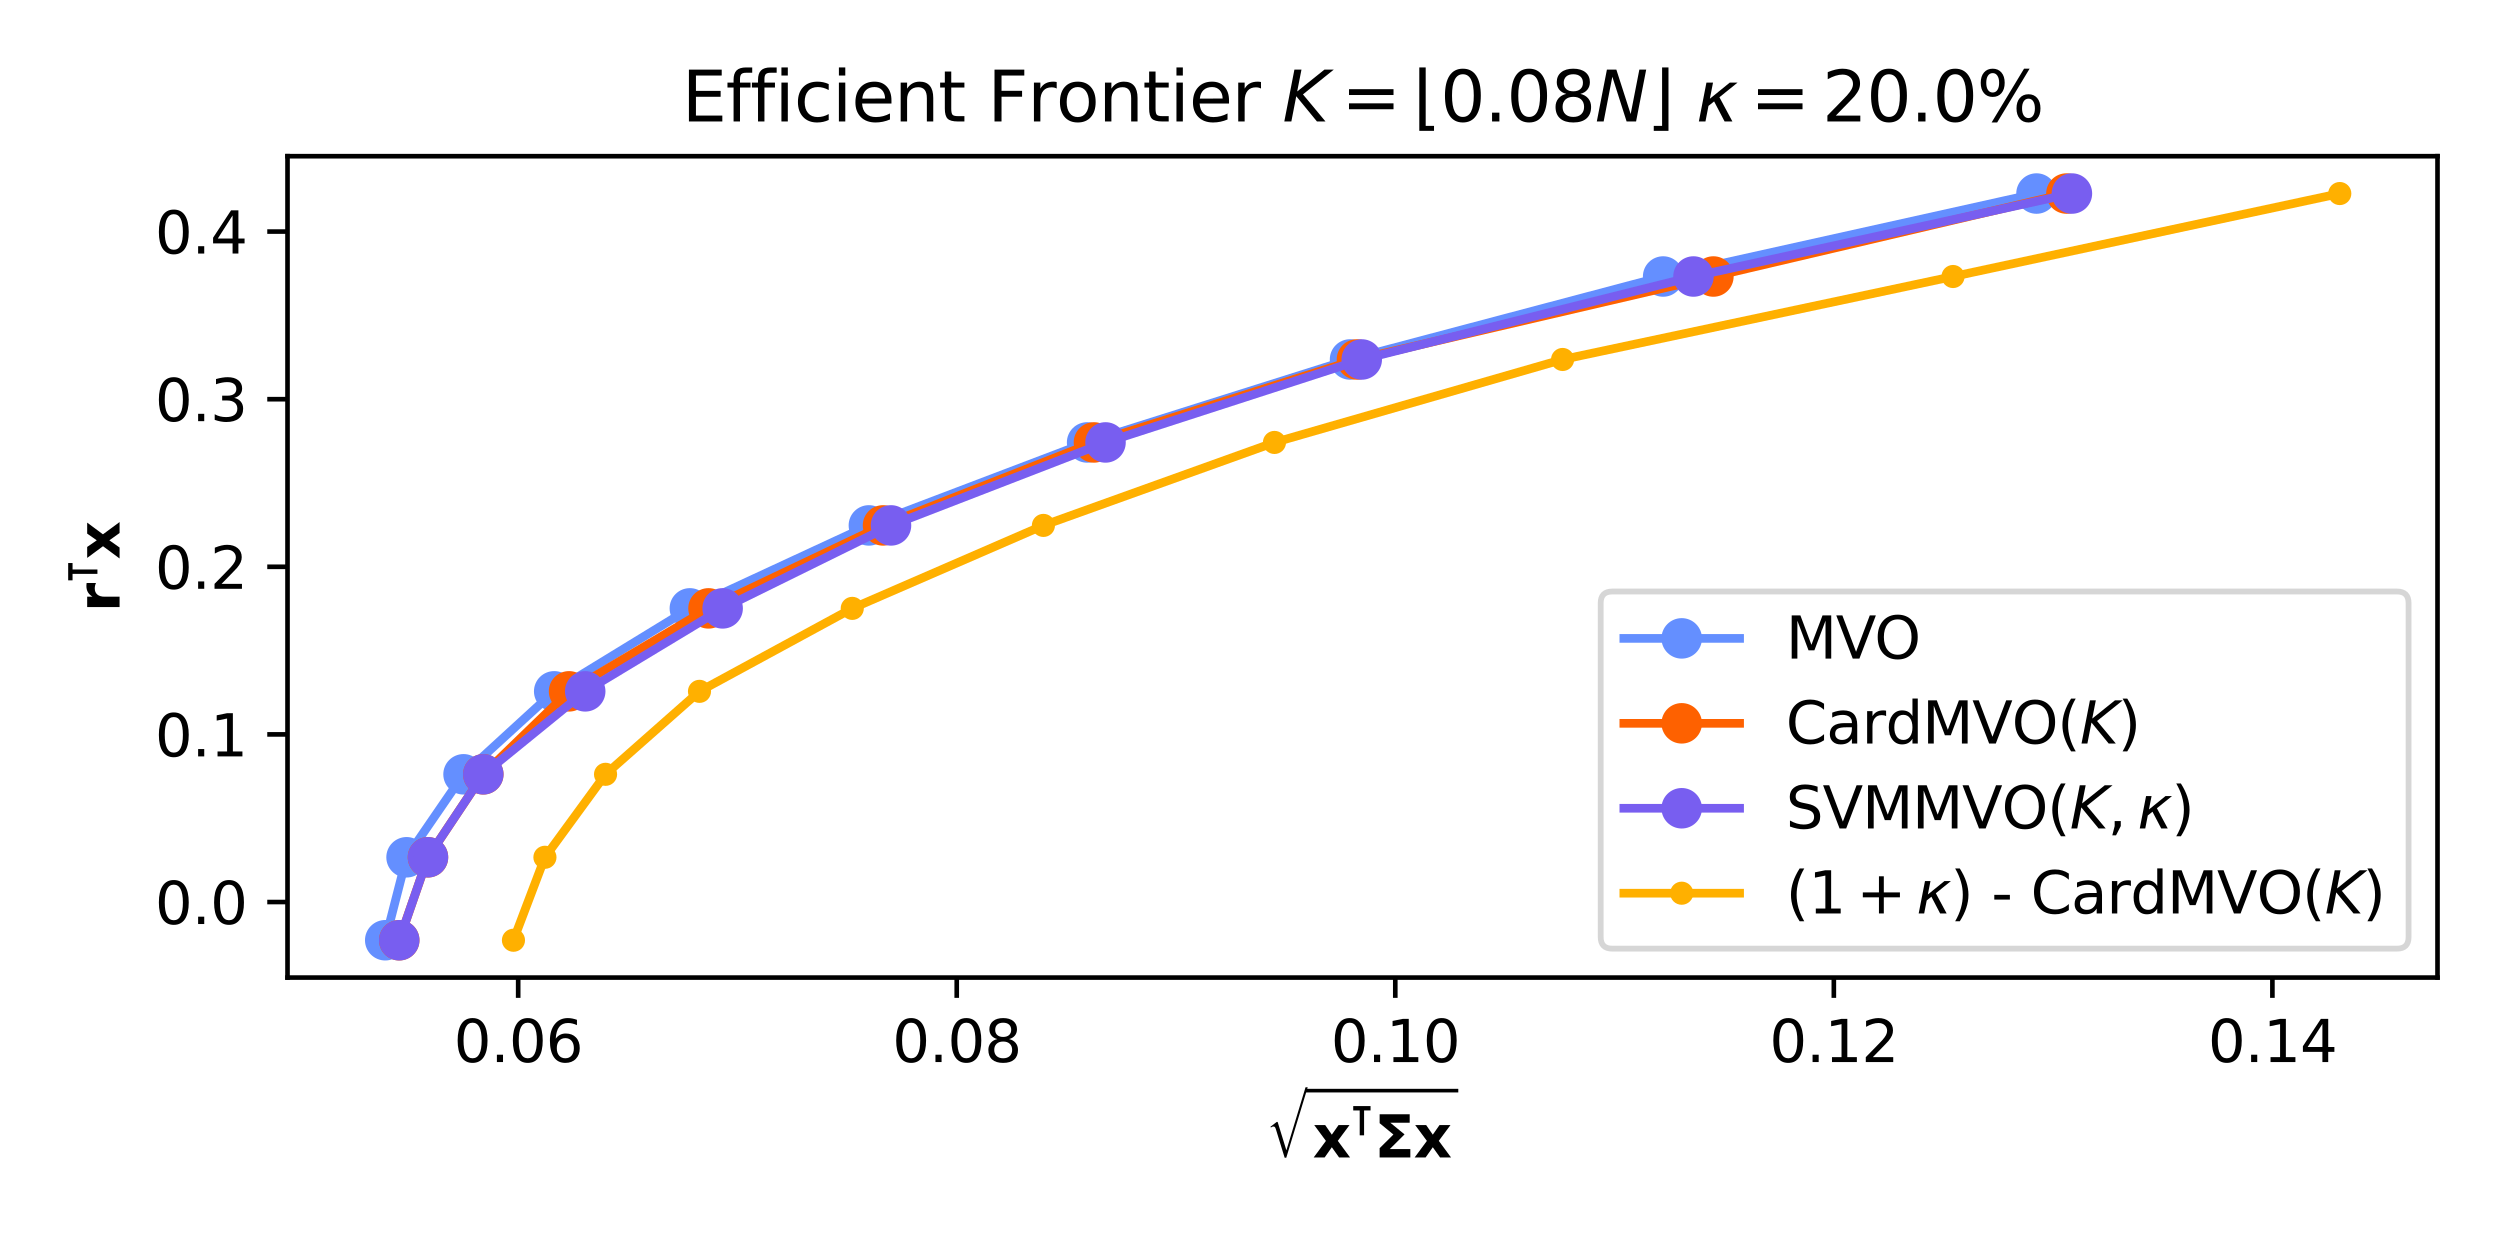 <?xml version="1.0" encoding="utf-8" standalone="no"?>
<!DOCTYPE svg PUBLIC "-//W3C//DTD SVG 1.1//EN"
  "http://www.w3.org/Graphics/SVG/1.1/DTD/svg11.dtd">
<svg xmlns:xlink="http://www.w3.org/1999/xlink" width="432pt" height="216pt" viewBox="0 0 432 216" xmlns="http://www.w3.org/2000/svg" version="1.1">
 <defs>
  <style type="text/css">*{stroke-linejoin: round; stroke-linecap: butt}</style>
 </defs>
 <g id="figure_1">
  <g id="patch_1">
   <path d="M 0 216 
L 432 216 
L 432 0 
L 0 0 
z
" style="fill: #ffffff"/>
  </g>
  <g id="axes_1">
   <g id="patch_2">
    <path d="M 49.682 168.926 
L 421.2 168.926 
L 421.2 26.992 
L 49.682 26.992 
z
" style="fill: #ffffff"/>
   </g>
   <g id="matplotlib.axis_1">
    <g id="xtick_1">
     <g id="line2d_1">
      <defs>
       <path id="meb0269feec" d="M 0 0 
L 0 3.5 
" style="stroke: #000000; stroke-width: 0.8"/>
      </defs>
      <g>
       <use xlink:href="#meb0269feec" x="89.54" y="168.926" style="stroke: #000000; stroke-width: 0.8"/>
      </g>
     </g>
     <g id="text_1">
      <!-- 0.06 -->
      <g transform="translate(78.407 183.524)scale(0.1 -0.1)">
       <defs>
        <path id="DejaVuSans-30" d="M 2034 4250 
Q 1547 4250 1301 3770 
Q 1056 3291 1056 2328 
Q 1056 1369 1301 889 
Q 1547 409 2034 409 
Q 2525 409 2770 889 
Q 3016 1369 3016 2328 
Q 3016 3291 2770 3770 
Q 2525 4250 2034 4250 
z
M 2034 4750 
Q 2819 4750 3233 4129 
Q 3647 3509 3647 2328 
Q 3647 1150 3233 529 
Q 2819 -91 2034 -91 
Q 1250 -91 836 529 
Q 422 1150 422 2328 
Q 422 3509 836 4129 
Q 1250 4750 2034 4750 
z
" transform="scale(0.016)"/>
        <path id="DejaVuSans-2e" d="M 684 794 
L 1344 794 
L 1344 0 
L 684 0 
L 684 794 
z
" transform="scale(0.016)"/>
        <path id="DejaVuSans-36" d="M 2113 2584 
Q 1688 2584 1439 2293 
Q 1191 2003 1191 1497 
Q 1191 994 1439 701 
Q 1688 409 2113 409 
Q 2538 409 2786 701 
Q 3034 994 3034 1497 
Q 3034 2003 2786 2293 
Q 2538 2584 2113 2584 
z
M 3366 4563 
L 3366 3988 
Q 3128 4100 2886 4159 
Q 2644 4219 2406 4219 
Q 1781 4219 1451 3797 
Q 1122 3375 1075 2522 
Q 1259 2794 1537 2939 
Q 1816 3084 2150 3084 
Q 2853 3084 3261 2657 
Q 3669 2231 3669 1497 
Q 3669 778 3244 343 
Q 2819 -91 2113 -91 
Q 1303 -91 875 529 
Q 447 1150 447 2328 
Q 447 3434 972 4092 
Q 1497 4750 2381 4750 
Q 2619 4750 2861 4703 
Q 3103 4656 3366 4563 
z
" transform="scale(0.016)"/>
       </defs>
       <use xlink:href="#DejaVuSans-30"/>
       <use xlink:href="#DejaVuSans-2e" x="63.623"/>
       <use xlink:href="#DejaVuSans-30" x="95.41"/>
       <use xlink:href="#DejaVuSans-36" x="159.033"/>
      </g>
     </g>
    </g>
    <g id="xtick_2">
     <g id="line2d_2">
      <g>
       <use xlink:href="#meb0269feec" x="165.323" y="168.926" style="stroke: #000000; stroke-width: 0.8"/>
      </g>
     </g>
     <g id="text_2">
      <!-- 0.08 -->
      <g transform="translate(154.19 183.524)scale(0.1 -0.1)">
       <defs>
        <path id="DejaVuSans-38" d="M 2034 2216 
Q 1584 2216 1326 1975 
Q 1069 1734 1069 1313 
Q 1069 891 1326 650 
Q 1584 409 2034 409 
Q 2484 409 2743 651 
Q 3003 894 3003 1313 
Q 3003 1734 2745 1975 
Q 2488 2216 2034 2216 
z
M 1403 2484 
Q 997 2584 770 2862 
Q 544 3141 544 3541 
Q 544 4100 942 4425 
Q 1341 4750 2034 4750 
Q 2731 4750 3128 4425 
Q 3525 4100 3525 3541 
Q 3525 3141 3298 2862 
Q 3072 2584 2669 2484 
Q 3125 2378 3379 2068 
Q 3634 1759 3634 1313 
Q 3634 634 3220 271 
Q 2806 -91 2034 -91 
Q 1263 -91 848 271 
Q 434 634 434 1313 
Q 434 1759 690 2068 
Q 947 2378 1403 2484 
z
M 1172 3481 
Q 1172 3119 1398 2916 
Q 1625 2713 2034 2713 
Q 2441 2713 2670 2916 
Q 2900 3119 2900 3481 
Q 2900 3844 2670 4047 
Q 2441 4250 2034 4250 
Q 1625 4250 1398 4047 
Q 1172 3844 1172 3481 
z
" transform="scale(0.016)"/>
       </defs>
       <use xlink:href="#DejaVuSans-30"/>
       <use xlink:href="#DejaVuSans-2e" x="63.623"/>
       <use xlink:href="#DejaVuSans-30" x="95.41"/>
       <use xlink:href="#DejaVuSans-38" x="159.033"/>
      </g>
     </g>
    </g>
    <g id="xtick_3">
     <g id="line2d_3">
      <g>
       <use xlink:href="#meb0269feec" x="241.105" y="168.926" style="stroke: #000000; stroke-width: 0.8"/>
      </g>
     </g>
     <g id="text_3">
      <!-- 0.10 -->
      <g transform="translate(229.972 183.524)scale(0.1 -0.1)">
       <defs>
        <path id="DejaVuSans-31" d="M 794 531 
L 1825 531 
L 1825 4091 
L 703 3866 
L 703 4441 
L 1819 4666 
L 2450 4666 
L 2450 531 
L 3481 531 
L 3481 0 
L 794 0 
L 794 531 
z
" transform="scale(0.016)"/>
       </defs>
       <use xlink:href="#DejaVuSans-30"/>
       <use xlink:href="#DejaVuSans-2e" x="63.623"/>
       <use xlink:href="#DejaVuSans-31" x="95.41"/>
       <use xlink:href="#DejaVuSans-30" x="159.033"/>
      </g>
     </g>
    </g>
    <g id="xtick_4">
     <g id="line2d_4">
      <g>
       <use xlink:href="#meb0269feec" x="316.887" y="168.926" style="stroke: #000000; stroke-width: 0.8"/>
      </g>
     </g>
     <g id="text_4">
      <!-- 0.12 -->
      <g transform="translate(305.755 183.524)scale(0.1 -0.1)">
       <defs>
        <path id="DejaVuSans-32" d="M 1228 531 
L 3431 531 
L 3431 0 
L 469 0 
L 469 531 
Q 828 903 1448 1529 
Q 2069 2156 2228 2338 
Q 2531 2678 2651 2914 
Q 2772 3150 2772 3378 
Q 2772 3750 2511 3984 
Q 2250 4219 1831 4219 
Q 1534 4219 1204 4116 
Q 875 4013 500 3803 
L 500 4441 
Q 881 4594 1212 4672 
Q 1544 4750 1819 4750 
Q 2544 4750 2975 4387 
Q 3406 4025 3406 3419 
Q 3406 3131 3298 2873 
Q 3191 2616 2906 2266 
Q 2828 2175 2409 1742 
Q 1991 1309 1228 531 
z
" transform="scale(0.016)"/>
       </defs>
       <use xlink:href="#DejaVuSans-30"/>
       <use xlink:href="#DejaVuSans-2e" x="63.623"/>
       <use xlink:href="#DejaVuSans-31" x="95.41"/>
       <use xlink:href="#DejaVuSans-32" x="159.033"/>
      </g>
     </g>
    </g>
    <g id="xtick_5">
     <g id="line2d_5">
      <g>
       <use xlink:href="#meb0269feec" x="392.67" y="168.926" style="stroke: #000000; stroke-width: 0.8"/>
      </g>
     </g>
     <g id="text_5">
      <!-- 0.14 -->
      <g transform="translate(381.537 183.524)scale(0.1 -0.1)">
       <defs>
        <path id="DejaVuSans-34" d="M 2419 4116 
L 825 1625 
L 2419 1625 
L 2419 4116 
z
M 2253 4666 
L 3047 4666 
L 3047 1625 
L 3713 1625 
L 3713 1100 
L 3047 1100 
L 3047 0 
L 2419 0 
L 2419 1100 
L 313 1100 
L 313 1709 
L 2253 4666 
z
" transform="scale(0.016)"/>
       </defs>
       <use xlink:href="#DejaVuSans-30"/>
       <use xlink:href="#DejaVuSans-2e" x="63.623"/>
       <use xlink:href="#DejaVuSans-31" x="95.41"/>
       <use xlink:href="#DejaVuSans-34" x="159.033"/>
      </g>
     </g>
    </g>
    <g id="text_6">
     <!-- $\sqrt{\bf{x}^{\intercal} \bf{\Sigma} \bf{x}}$ -->
     <g transform="translate(218.791 200.024)scale(0.1 -0.1)">
      <defs>
       <path id="STIXSizeOneSym-Regular-221a" d="M 6970 9933 
L 3373 -1888 
L 3104 -1888 
L 1626 2918 
Q 1555 3149 1465 3251 
Q 1376 3354 1229 3354 
Q 1011 3354 794 3181 
L 717 3309 
L 1766 4115 
L 1926 4115 
L 3379 -602 
L 3405 -602 
L 6605 9933 
L 6970 9933 
z
" transform="scale(0.016)"/>
       <path id="DejaVuSans-Bold-78" d="M 1422 1791 
L 159 3500 
L 1344 3500 
L 2059 2463 
L 2784 3500 
L 3969 3500 
L 2706 1797 
L 4031 0 
L 2847 0 
L 2059 1106 
L 1281 0 
L 97 0 
L 1422 1791 
z
" transform="scale(0.016)"/>
       <path id="DejaVuSans-Bold-22ba" d="M 1400 3838 
L 400 3838 
L 400 4513 
L 3072 4513 
L 3072 3838 
L 2075 3838 
L 2075 0 
L 1400 0 
L 1400 3838 
z
" transform="scale(0.016)"/>
       <path id="DejaVuSans-Bold-3a3" d="M 1684 909 
L 3903 909 
L 3903 0 
L 588 0 
L 588 1003 
L 2075 2481 
L 588 3703 
L 588 4666 
L 3834 4666 
L 3834 3756 
L 1738 3756 
L 3278 2494 
L 1684 909 
z
" transform="scale(0.016)"/>
      </defs>
      <use xlink:href="#STIXSizeOneSym-Regular-221a" transform="translate(0 19.109)scale(0.644)"/>
      <use xlink:href="#DejaVuSans-Bold-78" transform="translate(80.528 0.108)"/>
      <use xlink:href="#DejaVuSans-Bold-22ba" transform="translate(145.987 38.389)scale(0.7)"/>
      <use xlink:href="#DejaVuSans-Bold-3a3" transform="translate(186.695 0.108)"/>
      <use xlink:href="#DejaVuSans-Bold-78" transform="translate(255.005 0.108)"/>
      <path d="M 68.028 112.5 
L 68.028 118.75 
L 332.007 118.75 
L 332.007 112.5 
L 68.028 112.5 
z
"/>
     </g>
    </g>
   </g>
   <g id="matplotlib.axis_2">
    <g id="ytick_1">
     <g id="line2d_6">
      <defs>
       <path id="m4ec3d0e267" d="M 0 0 
L -3.5 0 
" style="stroke: #000000; stroke-width: 0.8"/>
      </defs>
      <g>
       <use xlink:href="#m4ec3d0e267" x="49.682" y="155.871" style="stroke: #000000; stroke-width: 0.8"/>
      </g>
     </g>
     <g id="text_7">
      <!-- 0.0 -->
      <g transform="translate(26.779 159.671)scale(0.1 -0.1)">
       <use xlink:href="#DejaVuSans-30"/>
       <use xlink:href="#DejaVuSans-2e" x="63.623"/>
       <use xlink:href="#DejaVuSans-30" x="95.41"/>
      </g>
     </g>
    </g>
    <g id="ytick_2">
     <g id="line2d_7">
      <g>
       <use xlink:href="#m4ec3d0e267" x="49.682" y="126.907" style="stroke: #000000; stroke-width: 0.8"/>
      </g>
     </g>
     <g id="text_8">
      <!-- 0.1 -->
      <g transform="translate(26.779 130.707)scale(0.1 -0.1)">
       <use xlink:href="#DejaVuSans-30"/>
       <use xlink:href="#DejaVuSans-2e" x="63.623"/>
       <use xlink:href="#DejaVuSans-31" x="95.41"/>
      </g>
     </g>
    </g>
    <g id="ytick_3">
     <g id="line2d_8">
      <g>
       <use xlink:href="#m4ec3d0e267" x="49.682" y="97.943" style="stroke: #000000; stroke-width: 0.8"/>
      </g>
     </g>
     <g id="text_9">
      <!-- 0.2 -->
      <g transform="translate(26.779 101.742)scale(0.1 -0.1)">
       <use xlink:href="#DejaVuSans-30"/>
       <use xlink:href="#DejaVuSans-2e" x="63.623"/>
       <use xlink:href="#DejaVuSans-32" x="95.41"/>
      </g>
     </g>
    </g>
    <g id="ytick_4">
     <g id="line2d_9">
      <g>
       <use xlink:href="#m4ec3d0e267" x="49.682" y="68.979" style="stroke: #000000; stroke-width: 0.8"/>
      </g>
     </g>
     <g id="text_10">
      <!-- 0.3 -->
      <g transform="translate(26.779 72.778)scale(0.1 -0.1)">
       <defs>
        <path id="DejaVuSans-33" d="M 2597 2516 
Q 3050 2419 3304 2112 
Q 3559 1806 3559 1356 
Q 3559 666 3084 287 
Q 2609 -91 1734 -91 
Q 1441 -91 1130 -33 
Q 819 25 488 141 
L 488 750 
Q 750 597 1062 519 
Q 1375 441 1716 441 
Q 2309 441 2620 675 
Q 2931 909 2931 1356 
Q 2931 1769 2642 2001 
Q 2353 2234 1838 2234 
L 1294 2234 
L 1294 2753 
L 1863 2753 
Q 2328 2753 2575 2939 
Q 2822 3125 2822 3475 
Q 2822 3834 2567 4026 
Q 2313 4219 1838 4219 
Q 1578 4219 1281 4162 
Q 984 4106 628 3988 
L 628 4550 
Q 988 4650 1302 4700 
Q 1616 4750 1894 4750 
Q 2613 4750 3031 4423 
Q 3450 4097 3450 3541 
Q 3450 3153 3228 2886 
Q 3006 2619 2597 2516 
z
" transform="scale(0.016)"/>
       </defs>
       <use xlink:href="#DejaVuSans-30"/>
       <use xlink:href="#DejaVuSans-2e" x="63.623"/>
       <use xlink:href="#DejaVuSans-33" x="95.41"/>
      </g>
     </g>
    </g>
    <g id="ytick_5">
     <g id="line2d_10">
      <g>
       <use xlink:href="#m4ec3d0e267" x="49.682" y="40.015" style="stroke: #000000; stroke-width: 0.8"/>
      </g>
     </g>
     <g id="text_11">
      <!-- 0.4 -->
      <g transform="translate(26.779 43.814)scale(0.1 -0.1)">
       <use xlink:href="#DejaVuSans-30"/>
       <use xlink:href="#DejaVuSans-2e" x="63.623"/>
       <use xlink:href="#DejaVuSans-34" x="95.41"/>
      </g>
     </g>
    </g>
    <g id="text_12">
     <!-- $\bf{r}^{\intercal} \bf{x}$ -->
     <g transform="translate(20.699 105.759)rotate(-90)scale(0.1 -0.1)">
      <defs>
       <path id="DejaVuSans-Bold-72" d="M 3138 2547 
Q 2991 2616 2845 2648 
Q 2700 2681 2553 2681 
Q 2122 2681 1889 2404 
Q 1656 2128 1656 1613 
L 1656 0 
L 538 0 
L 538 3500 
L 1656 3500 
L 1656 2925 
Q 1872 3269 2151 3426 
Q 2431 3584 2822 3584 
Q 2878 3584 2943 3579 
Q 3009 3575 3134 3559 
L 3138 2547 
z
" transform="scale(0.016)"/>
      </defs>
      <use xlink:href="#DejaVuSans-Bold-72" transform="translate(0 0.358)"/>
      <use xlink:href="#DejaVuSans-Bold-22ba" transform="translate(50.273 38.639)scale(0.7)"/>
      <use xlink:href="#DejaVuSans-Bold-78" transform="translate(90.981 0.358)"/>
     </g>
    </g>
   </g>
   <g id="line2d_11">
    <path d="M 66.569 162.474 
L 70.255 148.138 
L 80.101 133.801 
L 95.766 119.464 
L 119.208 105.128 
L 150.143 90.791 
L 187.855 76.454 
L 233.288 62.117 
L 287.391 47.781 
L 351.908 33.444 
" clip-path="url(#p3d35c6be19)" style="fill: none; stroke: #648fff; stroke-width: 1.5; stroke-linecap: square"/>
    <defs>
     <path id="m799580a4f8" d="M 0 3 
C 0.796 3 1.559 2.684 2.121 2.121 
C 2.684 1.559 3 0.796 3 0 
C 3 -0.796 2.684 -1.559 2.121 -2.121 
C 1.559 -2.684 0.796 -3 0 -3 
C -0.796 -3 -1.559 -2.684 -2.121 -2.121 
C -2.684 -1.559 -3 -0.796 -3 0 
C -3 0.796 -2.684 1.559 -2.121 2.121 
C -1.559 2.684 -0.796 3 0 3 
z
" style="stroke: #648fff"/>
    </defs>
    <g clip-path="url(#p3d35c6be19)">
     <use xlink:href="#m799580a4f8" x="66.569" y="162.474" style="fill: #648fff; stroke: #648fff"/>
     <use xlink:href="#m799580a4f8" x="70.255" y="148.138" style="fill: #648fff; stroke: #648fff"/>
     <use xlink:href="#m799580a4f8" x="80.101" y="133.801" style="fill: #648fff; stroke: #648fff"/>
     <use xlink:href="#m799580a4f8" x="95.766" y="119.464" style="fill: #648fff; stroke: #648fff"/>
     <use xlink:href="#m799580a4f8" x="119.208" y="105.128" style="fill: #648fff; stroke: #648fff"/>
     <use xlink:href="#m799580a4f8" x="150.143" y="90.791" style="fill: #648fff; stroke: #648fff"/>
     <use xlink:href="#m799580a4f8" x="187.855" y="76.454" style="fill: #648fff; stroke: #648fff"/>
     <use xlink:href="#m799580a4f8" x="233.288" y="62.117" style="fill: #648fff; stroke: #648fff"/>
     <use xlink:href="#m799580a4f8" x="287.391" y="47.781" style="fill: #648fff; stroke: #648fff"/>
     <use xlink:href="#m799580a4f8" x="351.908" y="33.444" style="fill: #648fff; stroke: #648fff"/>
    </g>
   </g>
   <g id="line2d_12">
    <path d="M 68.987 162.474 
L 73.953 148.138 
L 83.513 133.801 
L 98.334 119.464 
L 122.432 105.128 
L 152.587 90.791 
L 189.033 76.454 
L 234.482 62.117 
L 296.073 47.781 
L 357.078 33.444 
" clip-path="url(#p3d35c6be19)" style="fill: none; stroke: #fe6100; stroke-width: 1.5; stroke-linecap: square"/>
    <defs>
     <path id="m03437ee6b2" d="M 0 3 
C 0.796 3 1.559 2.684 2.121 2.121 
C 2.684 1.559 3 0.796 3 0 
C 3 -0.796 2.684 -1.559 2.121 -2.121 
C 1.559 -2.684 0.796 -3 0 -3 
C -0.796 -3 -1.559 -2.684 -2.121 -2.121 
C -2.684 -1.559 -3 -0.796 -3 0 
C -3 0.796 -2.684 1.559 -2.121 2.121 
C -1.559 2.684 -0.796 3 0 3 
z
" style="stroke: #fe6100"/>
    </defs>
    <g clip-path="url(#p3d35c6be19)">
     <use xlink:href="#m03437ee6b2" x="68.987" y="162.474" style="fill: #fe6100; stroke: #fe6100"/>
     <use xlink:href="#m03437ee6b2" x="73.953" y="148.138" style="fill: #fe6100; stroke: #fe6100"/>
     <use xlink:href="#m03437ee6b2" x="83.513" y="133.801" style="fill: #fe6100; stroke: #fe6100"/>
     <use xlink:href="#m03437ee6b2" x="98.334" y="119.464" style="fill: #fe6100; stroke: #fe6100"/>
     <use xlink:href="#m03437ee6b2" x="122.432" y="105.128" style="fill: #fe6100; stroke: #fe6100"/>
     <use xlink:href="#m03437ee6b2" x="152.587" y="90.791" style="fill: #fe6100; stroke: #fe6100"/>
     <use xlink:href="#m03437ee6b2" x="189.033" y="76.454" style="fill: #fe6100; stroke: #fe6100"/>
     <use xlink:href="#m03437ee6b2" x="234.482" y="62.117" style="fill: #fe6100; stroke: #fe6100"/>
     <use xlink:href="#m03437ee6b2" x="296.073" y="47.781" style="fill: #fe6100; stroke: #fe6100"/>
     <use xlink:href="#m03437ee6b2" x="357.078" y="33.444" style="fill: #fe6100; stroke: #fe6100"/>
    </g>
   </g>
   <g id="line2d_13">
    <path d="M 68.987 162.474 
L 73.953 148.138 
L 83.513 133.801 
L 101.124 119.464 
L 124.871 105.128 
L 153.965 90.791 
L 191.034 76.454 
L 235.311 62.117 
L 292.631 47.781 
L 358.025 33.444 
" clip-path="url(#p3d35c6be19)" style="fill: none; stroke: #785ef0; stroke-width: 1.5; stroke-linecap: square"/>
    <defs>
     <path id="m40dce087aa" d="M 0 3 
C 0.796 3 1.559 2.684 2.121 2.121 
C 2.684 1.559 3 0.796 3 0 
C 3 -0.796 2.684 -1.559 2.121 -2.121 
C 1.559 -2.684 0.796 -3 0 -3 
C -0.796 -3 -1.559 -2.684 -2.121 -2.121 
C -2.684 -1.559 -3 -0.796 -3 0 
C -3 0.796 -2.684 1.559 -2.121 2.121 
C -1.559 2.684 -0.796 3 0 3 
z
" style="stroke: #785ef0"/>
    </defs>
    <g clip-path="url(#p3d35c6be19)">
     <use xlink:href="#m40dce087aa" x="68.987" y="162.474" style="fill: #785ef0; stroke: #785ef0"/>
     <use xlink:href="#m40dce087aa" x="73.953" y="148.138" style="fill: #785ef0; stroke: #785ef0"/>
     <use xlink:href="#m40dce087aa" x="83.513" y="133.801" style="fill: #785ef0; stroke: #785ef0"/>
     <use xlink:href="#m40dce087aa" x="101.124" y="119.464" style="fill: #785ef0; stroke: #785ef0"/>
     <use xlink:href="#m40dce087aa" x="124.871" y="105.128" style="fill: #785ef0; stroke: #785ef0"/>
     <use xlink:href="#m40dce087aa" x="153.965" y="90.791" style="fill: #785ef0; stroke: #785ef0"/>
     <use xlink:href="#m40dce087aa" x="191.034" y="76.454" style="fill: #785ef0; stroke: #785ef0"/>
     <use xlink:href="#m40dce087aa" x="235.311" y="62.117" style="fill: #785ef0; stroke: #785ef0"/>
     <use xlink:href="#m40dce087aa" x="292.631" y="47.781" style="fill: #785ef0; stroke: #785ef0"/>
     <use xlink:href="#m40dce087aa" x="358.025" y="33.444" style="fill: #785ef0; stroke: #785ef0"/>
    </g>
   </g>
   <g id="line2d_14">
    <path d="M 88.725 162.474 
L 94.164 148.138 
L 104.637 133.801 
L 120.873 119.464 
L 147.27 105.128 
L 180.304 90.791 
L 220.228 76.454 
L 270.016 62.117 
L 337.485 47.781 
L 404.313 33.444 
" clip-path="url(#p3d35c6be19)" style="fill: none; stroke: #ffb000; stroke-width: 1.5; stroke-linecap: square"/>
    <defs>
     <path id="md3c0f1d9a4" d="M 0 1.5 
C 0.398 1.5 0.779 1.342 1.061 1.061 
C 1.342 0.779 1.5 0.398 1.5 0 
C 1.5 -0.398 1.342 -0.779 1.061 -1.061 
C 0.779 -1.342 0.398 -1.5 0 -1.5 
C -0.398 -1.5 -0.779 -1.342 -1.061 -1.061 
C -1.342 -0.779 -1.5 -0.398 -1.5 0 
C -1.5 0.398 -1.342 0.779 -1.061 1.061 
C -0.779 1.342 -0.398 1.5 0 1.5 
z
" style="stroke: #ffb000"/>
    </defs>
    <g clip-path="url(#p3d35c6be19)">
     <use xlink:href="#md3c0f1d9a4" x="88.725" y="162.474" style="fill: #ffb000; stroke: #ffb000"/>
     <use xlink:href="#md3c0f1d9a4" x="94.164" y="148.138" style="fill: #ffb000; stroke: #ffb000"/>
     <use xlink:href="#md3c0f1d9a4" x="104.637" y="133.801" style="fill: #ffb000; stroke: #ffb000"/>
     <use xlink:href="#md3c0f1d9a4" x="120.873" y="119.464" style="fill: #ffb000; stroke: #ffb000"/>
     <use xlink:href="#md3c0f1d9a4" x="147.27" y="105.128" style="fill: #ffb000; stroke: #ffb000"/>
     <use xlink:href="#md3c0f1d9a4" x="180.304" y="90.791" style="fill: #ffb000; stroke: #ffb000"/>
     <use xlink:href="#md3c0f1d9a4" x="220.228" y="76.454" style="fill: #ffb000; stroke: #ffb000"/>
     <use xlink:href="#md3c0f1d9a4" x="270.016" y="62.117" style="fill: #ffb000; stroke: #ffb000"/>
     <use xlink:href="#md3c0f1d9a4" x="337.485" y="47.781" style="fill: #ffb000; stroke: #ffb000"/>
     <use xlink:href="#md3c0f1d9a4" x="404.313" y="33.444" style="fill: #ffb000; stroke: #ffb000"/>
    </g>
   </g>
   <g id="patch_3">
    <path d="M 49.682 168.926 
L 49.682 26.992 
" style="fill: none; stroke: #000000; stroke-width: 0.8; stroke-linejoin: miter; stroke-linecap: square"/>
   </g>
   <g id="patch_4">
    <path d="M 421.2 168.926 
L 421.2 26.992 
" style="fill: none; stroke: #000000; stroke-width: 0.8; stroke-linejoin: miter; stroke-linecap: square"/>
   </g>
   <g id="patch_5">
    <path d="M 49.682 168.926 
L 421.2 168.926 
" style="fill: none; stroke: #000000; stroke-width: 0.8; stroke-linejoin: miter; stroke-linecap: square"/>
   </g>
   <g id="patch_6">
    <path d="M 49.682 26.992 
L 421.2 26.992 
" style="fill: none; stroke: #000000; stroke-width: 0.8; stroke-linejoin: miter; stroke-linecap: square"/>
   </g>
   <g id="text_13">
    <!-- Efficient Frontier $K = \lfloor 0.08N \rfloor$ $\kappa = 20.0\%$ -->
    <g transform="translate(117.841 20.992)scale(0.12 -0.12)">
     <defs>
      <path id="DejaVuSans-45" d="M 628 4666 
L 3578 4666 
L 3578 4134 
L 1259 4134 
L 1259 2753 
L 3481 2753 
L 3481 2222 
L 1259 2222 
L 1259 531 
L 3634 531 
L 3634 0 
L 628 0 
L 628 4666 
z
" transform="scale(0.016)"/>
      <path id="DejaVuSans-66" d="M 2375 4863 
L 2375 4384 
L 1825 4384 
Q 1516 4384 1395 4259 
Q 1275 4134 1275 3809 
L 1275 3500 
L 2222 3500 
L 2222 3053 
L 1275 3053 
L 1275 0 
L 697 0 
L 697 3053 
L 147 3053 
L 147 3500 
L 697 3500 
L 697 3744 
Q 697 4328 969 4595 
Q 1241 4863 1831 4863 
L 2375 4863 
z
" transform="scale(0.016)"/>
      <path id="DejaVuSans-69" d="M 603 3500 
L 1178 3500 
L 1178 0 
L 603 0 
L 603 3500 
z
M 603 4863 
L 1178 4863 
L 1178 4134 
L 603 4134 
L 603 4863 
z
" transform="scale(0.016)"/>
      <path id="DejaVuSans-63" d="M 3122 3366 
L 3122 2828 
Q 2878 2963 2633 3030 
Q 2388 3097 2138 3097 
Q 1578 3097 1268 2742 
Q 959 2388 959 1747 
Q 959 1106 1268 751 
Q 1578 397 2138 397 
Q 2388 397 2633 464 
Q 2878 531 3122 666 
L 3122 134 
Q 2881 22 2623 -34 
Q 2366 -91 2075 -91 
Q 1284 -91 818 406 
Q 353 903 353 1747 
Q 353 2603 823 3093 
Q 1294 3584 2113 3584 
Q 2378 3584 2631 3529 
Q 2884 3475 3122 3366 
z
" transform="scale(0.016)"/>
      <path id="DejaVuSans-65" d="M 3597 1894 
L 3597 1613 
L 953 1613 
Q 991 1019 1311 708 
Q 1631 397 2203 397 
Q 2534 397 2845 478 
Q 3156 559 3463 722 
L 3463 178 
Q 3153 47 2828 -22 
Q 2503 -91 2169 -91 
Q 1331 -91 842 396 
Q 353 884 353 1716 
Q 353 2575 817 3079 
Q 1281 3584 2069 3584 
Q 2775 3584 3186 3129 
Q 3597 2675 3597 1894 
z
M 3022 2063 
Q 3016 2534 2758 2815 
Q 2500 3097 2075 3097 
Q 1594 3097 1305 2825 
Q 1016 2553 972 2059 
L 3022 2063 
z
" transform="scale(0.016)"/>
      <path id="DejaVuSans-6e" d="M 3513 2113 
L 3513 0 
L 2938 0 
L 2938 2094 
Q 2938 2591 2744 2837 
Q 2550 3084 2163 3084 
Q 1697 3084 1428 2787 
Q 1159 2491 1159 1978 
L 1159 0 
L 581 0 
L 581 3500 
L 1159 3500 
L 1159 2956 
Q 1366 3272 1645 3428 
Q 1925 3584 2291 3584 
Q 2894 3584 3203 3211 
Q 3513 2838 3513 2113 
z
" transform="scale(0.016)"/>
      <path id="DejaVuSans-74" d="M 1172 4494 
L 1172 3500 
L 2356 3500 
L 2356 3053 
L 1172 3053 
L 1172 1153 
Q 1172 725 1289 603 
Q 1406 481 1766 481 
L 2356 481 
L 2356 0 
L 1766 0 
Q 1100 0 847 248 
Q 594 497 594 1153 
L 594 3053 
L 172 3053 
L 172 3500 
L 594 3500 
L 594 4494 
L 1172 4494 
z
" transform="scale(0.016)"/>
      <path id="DejaVuSans-20" transform="scale(0.016)"/>
      <path id="DejaVuSans-46" d="M 628 4666 
L 3309 4666 
L 3309 4134 
L 1259 4134 
L 1259 2759 
L 3109 2759 
L 3109 2228 
L 1259 2228 
L 1259 0 
L 628 0 
L 628 4666 
z
" transform="scale(0.016)"/>
      <path id="DejaVuSans-72" d="M 2631 2963 
Q 2534 3019 2420 3045 
Q 2306 3072 2169 3072 
Q 1681 3072 1420 2755 
Q 1159 2438 1159 1844 
L 1159 0 
L 581 0 
L 581 3500 
L 1159 3500 
L 1159 2956 
Q 1341 3275 1631 3429 
Q 1922 3584 2338 3584 
Q 2397 3584 2469 3576 
Q 2541 3569 2628 3553 
L 2631 2963 
z
" transform="scale(0.016)"/>
      <path id="DejaVuSans-6f" d="M 1959 3097 
Q 1497 3097 1228 2736 
Q 959 2375 959 1747 
Q 959 1119 1226 758 
Q 1494 397 1959 397 
Q 2419 397 2687 759 
Q 2956 1122 2956 1747 
Q 2956 2369 2687 2733 
Q 2419 3097 1959 3097 
z
M 1959 3584 
Q 2709 3584 3137 3096 
Q 3566 2609 3566 1747 
Q 3566 888 3137 398 
Q 2709 -91 1959 -91 
Q 1206 -91 779 398 
Q 353 888 353 1747 
Q 353 2609 779 3096 
Q 1206 3584 1959 3584 
z
" transform="scale(0.016)"/>
      <path id="DejaVuSans-Oblique-4b" d="M 1081 4666 
L 1716 4666 
L 1331 2700 
L 3781 4666 
L 4622 4666 
L 1850 2438 
L 3878 0 
L 3109 0 
L 1247 2272 
L 806 0 
L 172 0 
L 1081 4666 
z
" transform="scale(0.016)"/>
      <path id="DejaVuSans-3d" d="M 678 2906 
L 4684 2906 
L 4684 2381 
L 678 2381 
L 678 2906 
z
M 678 1631 
L 4684 1631 
L 4684 1100 
L 678 1100 
L 678 1631 
z
" transform="scale(0.016)"/>
      <path id="DejaVuSans-230a" d="M 550 -844 
L 550 4863 
L 1125 4863 
L 1125 -397 
L 1875 -397 
L 1875 -844 
L 550 -844 
z
" transform="scale(0.016)"/>
      <path id="DejaVuSans-Oblique-4e" d="M 1081 4666 
L 1931 4666 
L 3219 666 
L 4000 4666 
L 4616 4666 
L 3706 0 
L 2853 0 
L 1569 4025 
L 788 0 
L 172 0 
L 1081 4666 
z
" transform="scale(0.016)"/>
      <path id="DejaVuSans-230b" d="M 1947 -844 
L 622 -844 
L 622 -397 
L 1372 -397 
L 1372 4863 
L 1947 4863 
L 1947 -844 
z
" transform="scale(0.016)"/>
      <path id="DejaVuSans-Oblique-3ba" d="M 938 3500 
L 1531 3500 
L 1247 2047 
L 3041 3500 
L 3741 3500 
L 2106 2181 
L 3275 0 
L 2572 0 
L 1628 1806 
L 1122 1403 
L 850 0 
L 256 0 
L 938 3500 
z
" transform="scale(0.016)"/>
      <path id="DejaVuSans-25" d="M 4653 2053 
Q 4381 2053 4226 1822 
Q 4072 1591 4072 1178 
Q 4072 772 4226 539 
Q 4381 306 4653 306 
Q 4919 306 5073 539 
Q 5228 772 5228 1178 
Q 5228 1588 5073 1820 
Q 4919 2053 4653 2053 
z
M 4653 2450 
Q 5147 2450 5437 2106 
Q 5728 1763 5728 1178 
Q 5728 594 5436 251 
Q 5144 -91 4653 -91 
Q 4153 -91 3862 251 
Q 3572 594 3572 1178 
Q 3572 1766 3864 2108 
Q 4156 2450 4653 2450 
z
M 1428 4353 
Q 1159 4353 1004 4120 
Q 850 3888 850 3481 
Q 850 3069 1003 2837 
Q 1156 2606 1428 2606 
Q 1700 2606 1854 2837 
Q 2009 3069 2009 3481 
Q 2009 3884 1853 4118 
Q 1697 4353 1428 4353 
z
M 4250 4750 
L 4750 4750 
L 1831 -91 
L 1331 -91 
L 4250 4750 
z
M 1428 4750 
Q 1922 4750 2215 4408 
Q 2509 4066 2509 3481 
Q 2509 2891 2217 2550 
Q 1925 2209 1428 2209 
Q 931 2209 642 2551 
Q 353 2894 353 3481 
Q 353 4063 643 4406 
Q 934 4750 1428 4750 
z
" transform="scale(0.016)"/>
     </defs>
     <use xlink:href="#DejaVuSans-45" transform="translate(0 0.016)"/>
     <use xlink:href="#DejaVuSans-66" transform="translate(63.184 0.016)"/>
     <use xlink:href="#DejaVuSans-66" transform="translate(98.389 0.016)"/>
     <use xlink:href="#DejaVuSans-69" transform="translate(133.594 0.016)"/>
     <use xlink:href="#DejaVuSans-63" transform="translate(161.377 0.016)"/>
     <use xlink:href="#DejaVuSans-69" transform="translate(216.357 0.016)"/>
     <use xlink:href="#DejaVuSans-65" transform="translate(244.141 0.016)"/>
     <use xlink:href="#DejaVuSans-6e" transform="translate(305.664 0.016)"/>
     <use xlink:href="#DejaVuSans-74" transform="translate(369.043 0.016)"/>
     <use xlink:href="#DejaVuSans-20" transform="translate(408.252 0.016)"/>
     <use xlink:href="#DejaVuSans-46" transform="translate(440.039 0.016)"/>
     <use xlink:href="#DejaVuSans-72" transform="translate(497.559 0.016)"/>
     <use xlink:href="#DejaVuSans-6f" transform="translate(538.672 0.016)"/>
     <use xlink:href="#DejaVuSans-6e" transform="translate(599.854 0.016)"/>
     <use xlink:href="#DejaVuSans-74" transform="translate(663.232 0.016)"/>
     <use xlink:href="#DejaVuSans-69" transform="translate(702.441 0.016)"/>
     <use xlink:href="#DejaVuSans-65" transform="translate(730.225 0.016)"/>
     <use xlink:href="#DejaVuSans-72" transform="translate(791.748 0.016)"/>
     <use xlink:href="#DejaVuSans-20" transform="translate(832.861 0.016)"/>
     <use xlink:href="#DejaVuSans-Oblique-4b" transform="translate(864.648 0.016)"/>
     <use xlink:href="#DejaVuSans-3d" transform="translate(949.707 0.016)"/>
     <use xlink:href="#DejaVuSans-230a" transform="translate(1052.979 0.016)"/>
     <use xlink:href="#DejaVuSans-30" transform="translate(1091.992 0.016)"/>
     <use xlink:href="#DejaVuSans-2e" transform="translate(1155.615 0.016)"/>
     <use xlink:href="#DejaVuSans-30" transform="translate(1187.402 0.016)"/>
     <use xlink:href="#DejaVuSans-38" transform="translate(1251.025 0.016)"/>
     <use xlink:href="#DejaVuSans-Oblique-4e" transform="translate(1314.648 0.016)"/>
     <use xlink:href="#DejaVuSans-230b" transform="translate(1389.453 0.016)"/>
     <use xlink:href="#DejaVuSans-20" transform="translate(1428.467 0.016)"/>
     <use xlink:href="#DejaVuSans-Oblique-3ba" transform="translate(1460.254 0.016)"/>
     <use xlink:href="#DejaVuSans-3d" transform="translate(1538.672 0.016)"/>
     <use xlink:href="#DejaVuSans-32" transform="translate(1641.943 0.016)"/>
     <use xlink:href="#DejaVuSans-30" transform="translate(1705.566 0.016)"/>
     <use xlink:href="#DejaVuSans-2e" transform="translate(1769.189 0.016)"/>
     <use xlink:href="#DejaVuSans-30" transform="translate(1800.977 0.016)"/>
     <use xlink:href="#DejaVuSans-25" transform="translate(1864.6 0.016)"/>
    </g>
   </g>
   <g id="legend_1">
    <g id="patch_7">
     <path d="M 278.6 163.926 
L 414.2 163.926 
Q 416.2 163.926 416.2 161.926 
L 416.2 104.213 
Q 416.2 102.213 414.2 102.213 
L 278.6 102.213 
Q 276.6 102.213 276.6 104.213 
L 276.6 161.926 
Q 276.6 163.926 278.6 163.926 
z
" style="fill: #ffffff; opacity: 0.8; stroke: #cccccc; stroke-linejoin: miter"/>
    </g>
    <g id="line2d_15">
     <path d="M 280.6 110.312 
L 290.6 110.312 
L 300.6 110.312 
" style="fill: none; stroke: #648fff; stroke-width: 1.5; stroke-linecap: square"/>
     <g>
      <use xlink:href="#m799580a4f8" x="290.6" y="110.312" style="fill: #648fff; stroke: #648fff"/>
     </g>
    </g>
    <g id="text_14">
     <!-- MVO -->
     <g transform="translate(308.6 113.812)scale(0.1 -0.1)">
      <defs>
       <path id="DejaVuSans-4d" d="M 628 4666 
L 1569 4666 
L 2759 1491 
L 3956 4666 
L 4897 4666 
L 4897 0 
L 4281 0 
L 4281 4097 
L 3078 897 
L 2444 897 
L 1241 4097 
L 1241 0 
L 628 0 
L 628 4666 
z
" transform="scale(0.016)"/>
       <path id="DejaVuSans-56" d="M 1831 0 
L 50 4666 
L 709 4666 
L 2188 738 
L 3669 4666 
L 4325 4666 
L 2547 0 
L 1831 0 
z
" transform="scale(0.016)"/>
       <path id="DejaVuSans-4f" d="M 2522 4238 
Q 1834 4238 1429 3725 
Q 1025 3213 1025 2328 
Q 1025 1447 1429 934 
Q 1834 422 2522 422 
Q 3209 422 3611 934 
Q 4013 1447 4013 2328 
Q 4013 3213 3611 3725 
Q 3209 4238 2522 4238 
z
M 2522 4750 
Q 3503 4750 4090 4092 
Q 4678 3434 4678 2328 
Q 4678 1225 4090 567 
Q 3503 -91 2522 -91 
Q 1538 -91 948 565 
Q 359 1222 359 2328 
Q 359 3434 948 4092 
Q 1538 4750 2522 4750 
z
" transform="scale(0.016)"/>
      </defs>
      <use xlink:href="#DejaVuSans-4d"/>
      <use xlink:href="#DejaVuSans-56" x="86.279"/>
      <use xlink:href="#DejaVuSans-4f" x="152.938"/>
     </g>
    </g>
    <g id="line2d_16">
     <path d="M 280.6 124.99 
L 290.6 124.99 
L 300.6 124.99 
" style="fill: none; stroke: #fe6100; stroke-width: 1.5; stroke-linecap: square"/>
     <g>
      <use xlink:href="#m03437ee6b2" x="290.6" y="124.99" style="fill: #fe6100; stroke: #fe6100"/>
     </g>
    </g>
    <g id="text_15">
     <!-- CardMVO($K$) -->
     <g transform="translate(308.6 128.49)scale(0.1 -0.1)">
      <defs>
       <path id="DejaVuSans-43" d="M 4122 4306 
L 4122 3641 
Q 3803 3938 3442 4084 
Q 3081 4231 2675 4231 
Q 1875 4231 1450 3742 
Q 1025 3253 1025 2328 
Q 1025 1406 1450 917 
Q 1875 428 2675 428 
Q 3081 428 3442 575 
Q 3803 722 4122 1019 
L 4122 359 
Q 3791 134 3420 21 
Q 3050 -91 2638 -91 
Q 1578 -91 968 557 
Q 359 1206 359 2328 
Q 359 3453 968 4101 
Q 1578 4750 2638 4750 
Q 3056 4750 3426 4639 
Q 3797 4528 4122 4306 
z
" transform="scale(0.016)"/>
       <path id="DejaVuSans-61" d="M 2194 1759 
Q 1497 1759 1228 1600 
Q 959 1441 959 1056 
Q 959 750 1161 570 
Q 1363 391 1709 391 
Q 2188 391 2477 730 
Q 2766 1069 2766 1631 
L 2766 1759 
L 2194 1759 
z
M 3341 1997 
L 3341 0 
L 2766 0 
L 2766 531 
Q 2569 213 2275 61 
Q 1981 -91 1556 -91 
Q 1019 -91 701 211 
Q 384 513 384 1019 
Q 384 1609 779 1909 
Q 1175 2209 1959 2209 
L 2766 2209 
L 2766 2266 
Q 2766 2663 2505 2880 
Q 2244 3097 1772 3097 
Q 1472 3097 1187 3025 
Q 903 2953 641 2809 
L 641 3341 
Q 956 3463 1253 3523 
Q 1550 3584 1831 3584 
Q 2591 3584 2966 3190 
Q 3341 2797 3341 1997 
z
" transform="scale(0.016)"/>
       <path id="DejaVuSans-64" d="M 2906 2969 
L 2906 4863 
L 3481 4863 
L 3481 0 
L 2906 0 
L 2906 525 
Q 2725 213 2448 61 
Q 2172 -91 1784 -91 
Q 1150 -91 751 415 
Q 353 922 353 1747 
Q 353 2572 751 3078 
Q 1150 3584 1784 3584 
Q 2172 3584 2448 3432 
Q 2725 3281 2906 2969 
z
M 947 1747 
Q 947 1113 1208 752 
Q 1469 391 1925 391 
Q 2381 391 2643 752 
Q 2906 1113 2906 1747 
Q 2906 2381 2643 2742 
Q 2381 3103 1925 3103 
Q 1469 3103 1208 2742 
Q 947 2381 947 1747 
z
" transform="scale(0.016)"/>
       <path id="DejaVuSans-28" d="M 1984 4856 
Q 1566 4138 1362 3434 
Q 1159 2731 1159 2009 
Q 1159 1288 1364 580 
Q 1569 -128 1984 -844 
L 1484 -844 
Q 1016 -109 783 600 
Q 550 1309 550 2009 
Q 550 2706 781 3412 
Q 1013 4119 1484 4856 
L 1984 4856 
z
" transform="scale(0.016)"/>
       <path id="DejaVuSans-29" d="M 513 4856 
L 1013 4856 
Q 1481 4119 1714 3412 
Q 1947 2706 1947 2009 
Q 1947 1309 1714 600 
Q 1481 -109 1013 -844 
L 513 -844 
Q 928 -128 1133 580 
Q 1338 1288 1338 2009 
Q 1338 2731 1133 3434 
Q 928 4138 513 4856 
z
" transform="scale(0.016)"/>
      </defs>
      <use xlink:href="#DejaVuSans-43" transform="translate(0 0.016)"/>
      <use xlink:href="#DejaVuSans-61" transform="translate(69.824 0.016)"/>
      <use xlink:href="#DejaVuSans-72" transform="translate(131.104 0.016)"/>
      <use xlink:href="#DejaVuSans-64" transform="translate(172.217 0.016)"/>
      <use xlink:href="#DejaVuSans-4d" transform="translate(235.693 0.016)"/>
      <use xlink:href="#DejaVuSans-56" transform="translate(321.973 0.016)"/>
      <use xlink:href="#DejaVuSans-4f" transform="translate(390.381 0.016)"/>
      <use xlink:href="#DejaVuSans-28" transform="translate(469.092 0.016)"/>
      <use xlink:href="#DejaVuSans-Oblique-4b" transform="translate(508.105 0.016)"/>
      <use xlink:href="#DejaVuSans-29" transform="translate(573.682 0.016)"/>
     </g>
    </g>
    <g id="line2d_17">
     <path d="M 280.6 139.668 
L 290.6 139.668 
L 300.6 139.668 
" style="fill: none; stroke: #785ef0; stroke-width: 1.5; stroke-linecap: square"/>
     <g>
      <use xlink:href="#m40dce087aa" x="290.6" y="139.668" style="fill: #785ef0; stroke: #785ef0"/>
     </g>
    </g>
    <g id="text_16">
     <!-- SVMMVO($K, \kappa$) -->
     <g transform="translate(308.6 143.168)scale(0.1 -0.1)">
      <defs>
       <path id="DejaVuSans-53" d="M 3425 4513 
L 3425 3897 
Q 3066 4069 2747 4153 
Q 2428 4238 2131 4238 
Q 1616 4238 1336 4038 
Q 1056 3838 1056 3469 
Q 1056 3159 1242 3001 
Q 1428 2844 1947 2747 
L 2328 2669 
Q 3034 2534 3370 2195 
Q 3706 1856 3706 1288 
Q 3706 609 3251 259 
Q 2797 -91 1919 -91 
Q 1588 -91 1214 -16 
Q 841 59 441 206 
L 441 856 
Q 825 641 1194 531 
Q 1563 422 1919 422 
Q 2459 422 2753 634 
Q 3047 847 3047 1241 
Q 3047 1584 2836 1778 
Q 2625 1972 2144 2069 
L 1759 2144 
Q 1053 2284 737 2584 
Q 422 2884 422 3419 
Q 422 4038 858 4394 
Q 1294 4750 2059 4750 
Q 2388 4750 2728 4690 
Q 3069 4631 3425 4513 
z
" transform="scale(0.016)"/>
       <path id="DejaVuSans-2c" d="M 750 794 
L 1409 794 
L 1409 256 
L 897 -744 
L 494 -744 
L 750 256 
L 750 794 
z
" transform="scale(0.016)"/>
      </defs>
      <use xlink:href="#DejaVuSans-53" transform="translate(0 0.125)"/>
      <use xlink:href="#DejaVuSans-56" transform="translate(63.477 0.125)"/>
      <use xlink:href="#DejaVuSans-4d" transform="translate(131.885 0.125)"/>
      <use xlink:href="#DejaVuSans-4d" transform="translate(218.164 0.125)"/>
      <use xlink:href="#DejaVuSans-56" transform="translate(304.443 0.125)"/>
      <use xlink:href="#DejaVuSans-4f" transform="translate(372.852 0.125)"/>
      <use xlink:href="#DejaVuSans-28" transform="translate(451.562 0.125)"/>
      <use xlink:href="#DejaVuSans-Oblique-4b" transform="translate(490.576 0.125)"/>
      <use xlink:href="#DejaVuSans-2c" transform="translate(556.152 0.125)"/>
      <use xlink:href="#DejaVuSans-Oblique-3ba" transform="translate(607.422 0.125)"/>
      <use xlink:href="#DejaVuSans-29" transform="translate(666.357 0.125)"/>
     </g>
    </g>
    <g id="line2d_18">
     <path d="M 280.6 154.346 
L 290.6 154.346 
L 300.6 154.346 
" style="fill: none; stroke: #ffb000; stroke-width: 1.5; stroke-linecap: square"/>
     <g>
      <use xlink:href="#md3c0f1d9a4" x="290.6" y="154.346" style="fill: #ffb000; stroke: #ffb000"/>
     </g>
    </g>
    <g id="text_17">
     <!-- $(1 + \kappa)$ - CardMVO($K$) -->
     <g transform="translate(308.6 157.846)scale(0.1 -0.1)">
      <defs>
       <path id="DejaVuSans-2b" d="M 2944 4013 
L 2944 2272 
L 4684 2272 
L 4684 1741 
L 2944 1741 
L 2944 0 
L 2419 0 
L 2419 1741 
L 678 1741 
L 678 2272 
L 2419 2272 
L 2419 4013 
L 2944 4013 
z
" transform="scale(0.016)"/>
       <path id="DejaVuSans-2d" d="M 313 2009 
L 1997 2009 
L 1997 1497 
L 313 1497 
L 313 2009 
z
" transform="scale(0.016)"/>
      </defs>
      <use xlink:href="#DejaVuSans-28" transform="translate(0 0.016)"/>
      <use xlink:href="#DejaVuSans-31" transform="translate(39.014 0.016)"/>
      <use xlink:href="#DejaVuSans-2b" transform="translate(122.119 0.016)"/>
      <use xlink:href="#DejaVuSans-Oblique-3ba" transform="translate(225.391 0.016)"/>
      <use xlink:href="#DejaVuSans-29" transform="translate(284.326 0.016)"/>
      <use xlink:href="#DejaVuSans-20" transform="translate(323.34 0.016)"/>
      <use xlink:href="#DejaVuSans-2d" transform="translate(355.127 0.016)"/>
      <use xlink:href="#DejaVuSans-20" transform="translate(391.211 0.016)"/>
      <use xlink:href="#DejaVuSans-43" transform="translate(422.998 0.016)"/>
      <use xlink:href="#DejaVuSans-61" transform="translate(492.822 0.016)"/>
      <use xlink:href="#DejaVuSans-72" transform="translate(554.102 0.016)"/>
      <use xlink:href="#DejaVuSans-64" transform="translate(595.215 0.016)"/>
      <use xlink:href="#DejaVuSans-4d" transform="translate(658.691 0.016)"/>
      <use xlink:href="#DejaVuSans-56" transform="translate(744.971 0.016)"/>
      <use xlink:href="#DejaVuSans-4f" transform="translate(813.379 0.016)"/>
      <use xlink:href="#DejaVuSans-28" transform="translate(892.09 0.016)"/>
      <use xlink:href="#DejaVuSans-Oblique-4b" transform="translate(931.104 0.016)"/>
      <use xlink:href="#DejaVuSans-29" transform="translate(996.68 0.016)"/>
     </g>
    </g>
   </g>
  </g>
 </g>
 <defs>
  <clipPath id="p3d35c6be19">
   <rect x="49.682" y="26.992" width="371.518" height="141.934"/>
  </clipPath>
 </defs>
</svg>
